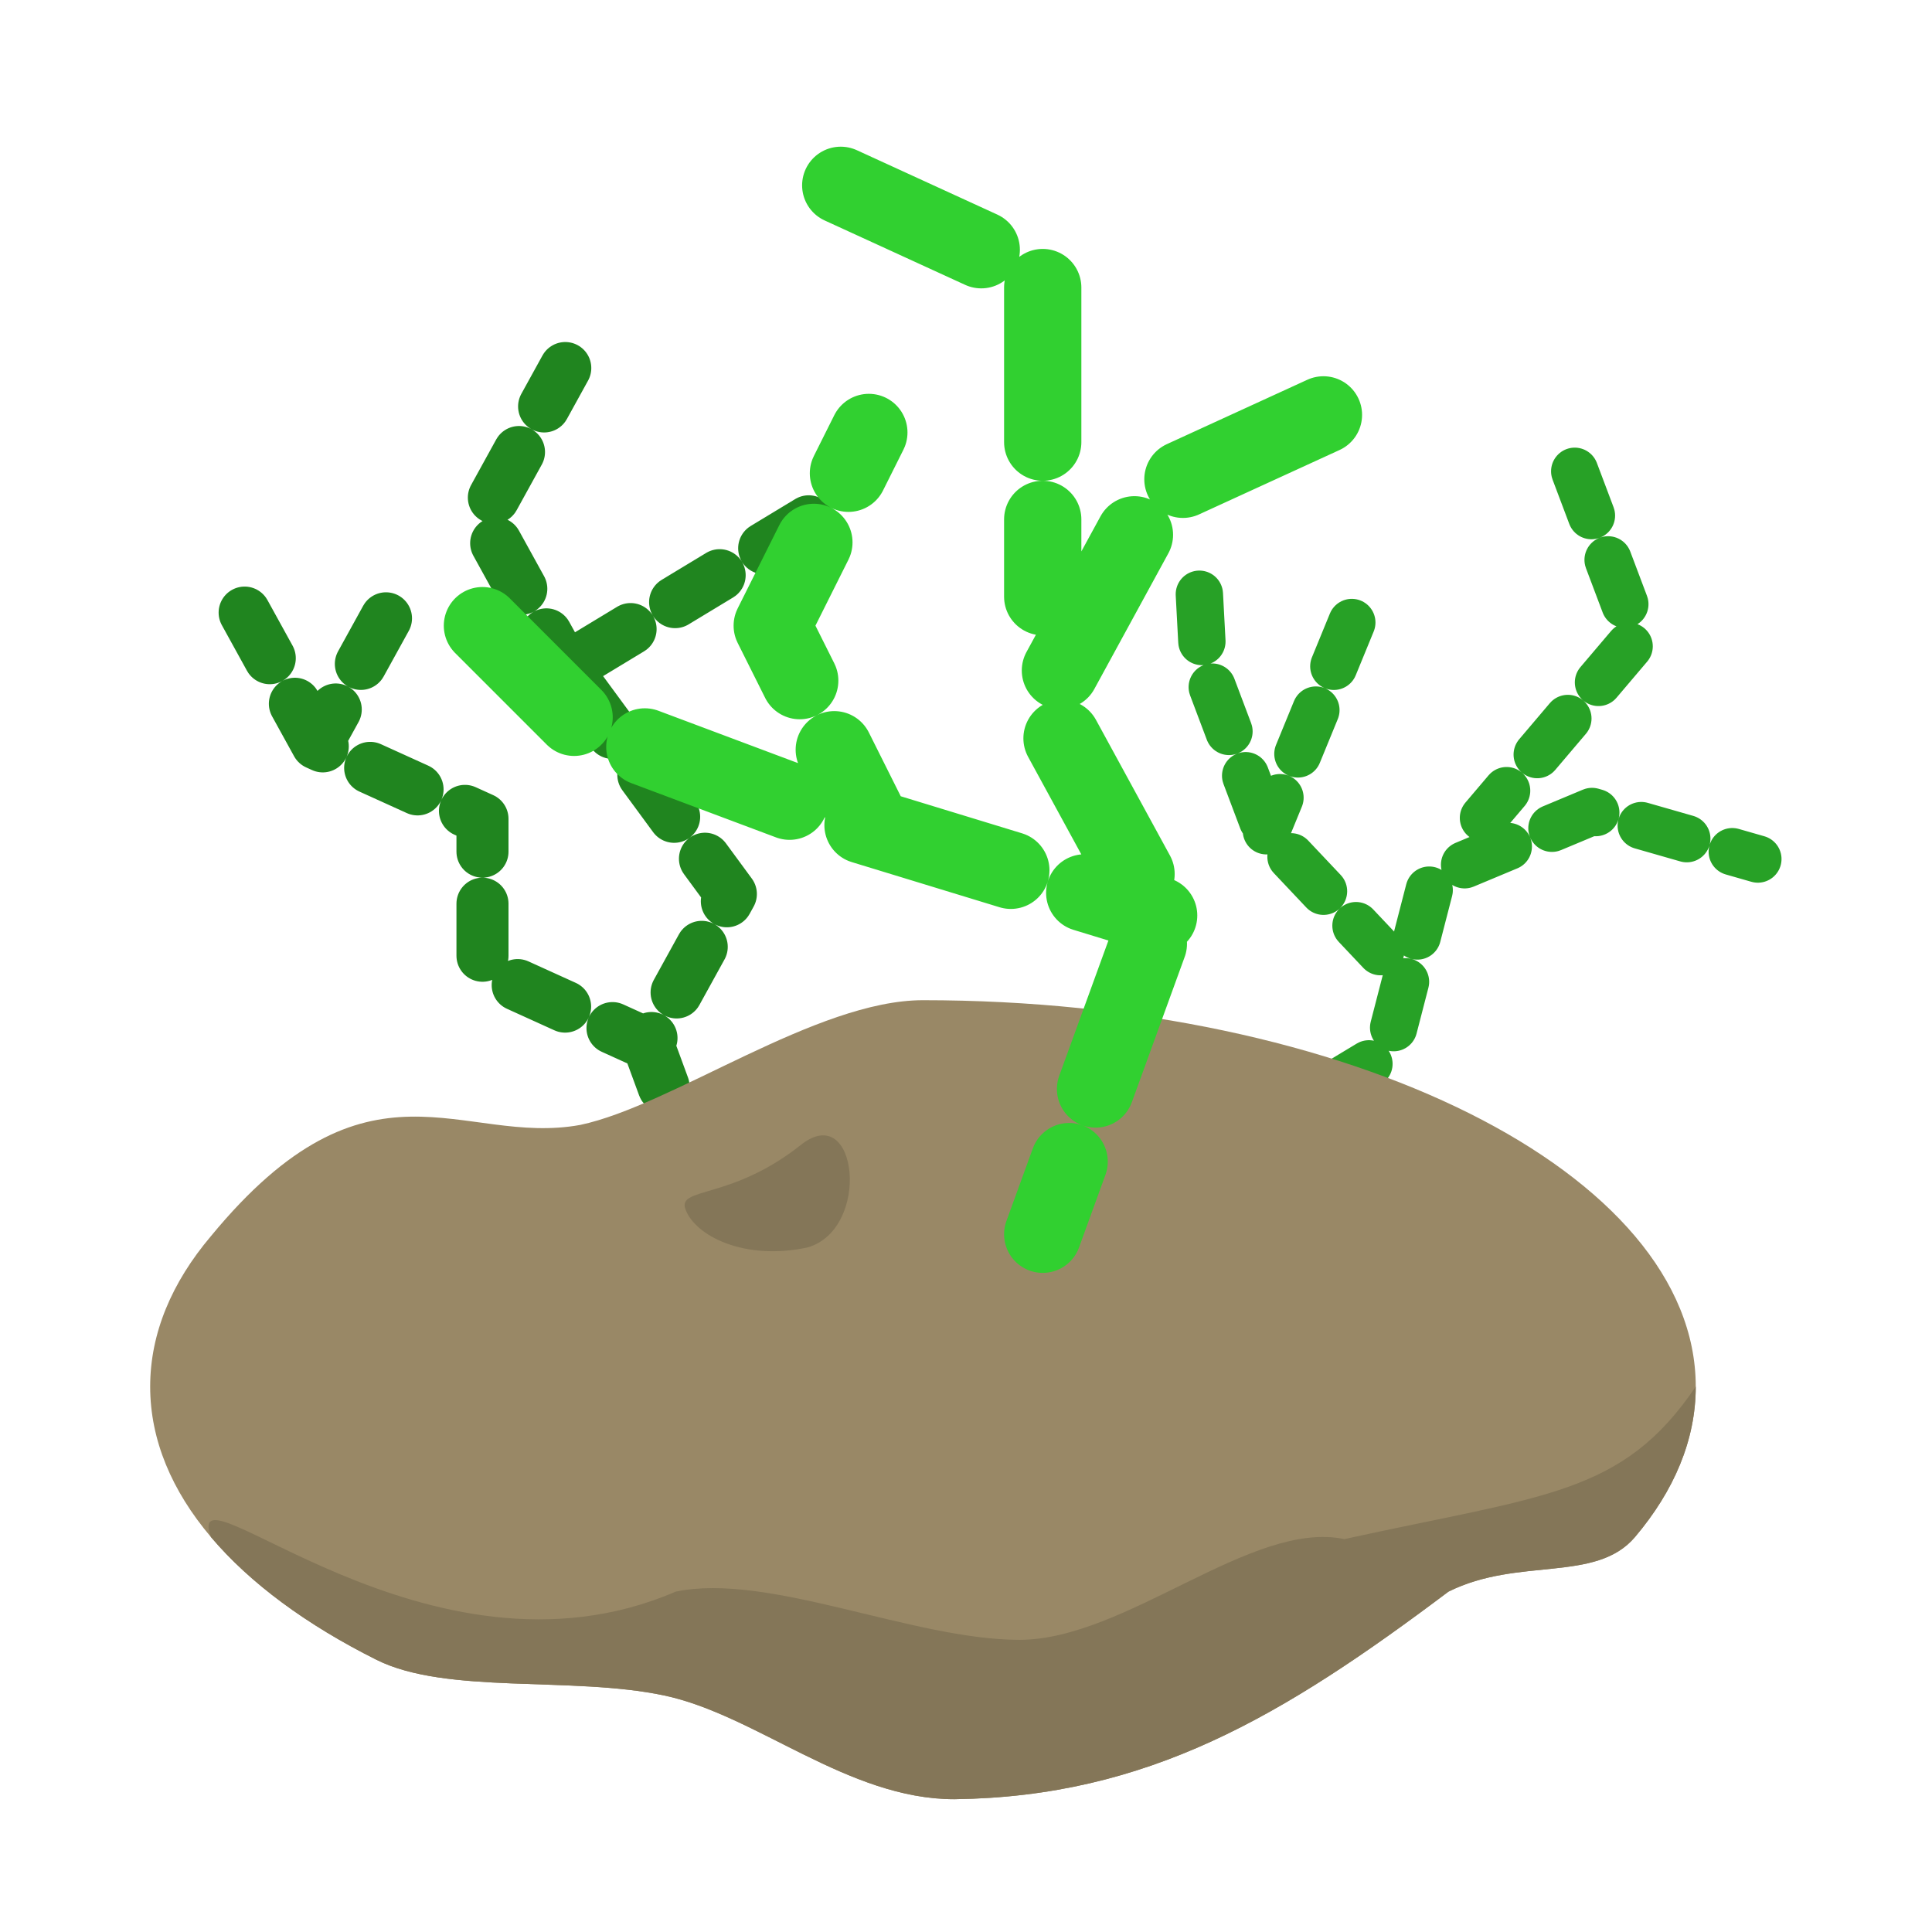 <?xml version="1.0" encoding="UTF-8" standalone="no"?>
<!-- Created with Inkscape (http://www.inkscape.org/) -->

<svg
   xmlns:dc="http://purl.org/dc/elements/1.1/"
   xmlns:cc="http://creativecommons.org/ns#"
   xmlns:rdf="http://www.w3.org/1999/02/22-rdf-syntax-ns#"
   xmlns:svg="http://www.w3.org/2000/svg"
   xmlns="http://www.w3.org/2000/svg"
   xmlns:sodipodi="http://sodipodi.sourceforge.net/DTD/sodipodi-0.dtd"
   xmlns:inkscape="http://www.inkscape.org/namespaces/inkscape"
   width="100"
   height="100"
   viewBox="0 0 100 100"
   version="1.1"
   id="svg828"
   inkscape:version="0.92.3 (2405546, 2018-03-11)"
   sodipodi:docname="ground_item_01.svg"
   inkscape:export-filename="/home/rs/apps/scuba_max/res/images/ground_item_01.png"
   inkscape:export-xdpi="96"
   inkscape:export-ydpi="96">
  <defs
     id="defs822" />
  <sodipodi:namedview
     id="base"
     pagecolor="#ffffff"
     bordercolor="#666666"
     borderopacity="1.0"
     inkscape:pageopacity="0.0"
     inkscape:pageshadow="2"
     inkscape:zoom="5.32"
     inkscape:cx="50"
     inkscape:cy="50"
     inkscape:document-units="px"
     inkscape:current-layer="layer1"
     showgrid="true"
     units="px"
     inkscape:window-width="1366"
     inkscape:window-height="713"
     inkscape:window-x="0"
     inkscape:window-y="27"
     inkscape:window-maximized="1"
     fit-margin-top="0"
     fit-margin-left="0"
     fit-margin-right="0"
     fit-margin-bottom="0"
     gridtolerance="10">
    <inkscape:grid
       type="xygrid"
       id="grid1376"
       originx="-112.801"
       originy="-9.257" />
  </sodipodi:namedview>
  <g
     inkscape:groupmode="layer"
     id="layer2"
     inkscape:label="algues 0"
     transform="translate(-112.801,9.257)"
     sodipodi:insensitive="true">
    <path
       inkscape:connector-curvature="0"
       id="path1390"
       d="m 150.63,56.461 -4.286,-11.667 4.286,-7.778 -8.571,-11.667 12.857,-7.778 m -12.857,7.778 -4.286,-7.778 4.286,-7.778 m 4.286,35 -8.571,-3.889 v -7.778 l -8.571,-3.889 -4.286,-7.778 m 4.286,7.778 4.286,-7.778"
       style="fill:none;stroke:#20851f;stroke-width:2.694;stroke-linecap:round;stroke-linejoin:round;stroke-miterlimit:4;stroke-dasharray:2.694, 2.694;stroke-dashoffset:33;stroke-opacity:1"
       sodipodi:nodetypes="ccccc" />
    <path
       sodipodi:nodetypes="cccccccccccccc"
       style="opacity:1;fill:none;stroke:#27a126;stroke-width:2.45;stroke-linecap:round;stroke-linejoin:round;stroke-miterlimit:4;stroke-dasharray:2.45, 2.45;stroke-dashoffset:30;stroke-opacity:1"
       d="m 173.678,51.821 10.92,-6.58 2.336,-9.039 8.269,-3.456 8.584,2.46 m -14.202,-2.128 7.954,-9.371 -3.282,-8.707 m -10,25 -5.907,-6.257 -3.282,-8.707 -0.315,-5.916 m 3.597,14.623 4.987,-12.163"
       id="path1392"
       inkscape:connector-curvature="0" />
  </g>
  <g
     inkscape:label="rocher"
     inkscape:groupmode="layer"
     id="layer1"
     transform="translate(-112.801,-261.284)"
     sodipodi:insensitive="true">
    <g
       id="g1385"
       transform="translate(7.772,-6.873)">
      <path
         sodipodi:nodetypes="ssccssssccsssss"
         inkscape:connector-curvature="0"
         id="path1378"
         d="m 192.801,339.927 c 0,2.761 -1.119,5.392 -3.143,7.785 -2.024,2.393 -6.039,1.02 -9.658,2.829 -8.576,6.45 -15.559,10.615 -25.571,10.743 -5.523,0 -10.242,-4.359 -15.027,-5.371 -4.786,-1.012 -11.266,-0.034 -14.885,-1.844 -3.619,-1.81 -6.548,-3.964 -8.572,-6.357 -2.024,-2.393 -3.143,-5.023 -3.143,-7.785 0,-2.761 1.119,-5.392 3.143,-7.785 8.188,-9.942 12.959,-4.636 19.116,-5.759 4.786,-1.012 12.218,-6.456 17.741,-6.456 5.523,0 10.784,0.56 15.57,1.572 4.786,1.012 9.095,2.477 12.714,4.286 3.619,1.81 6.548,3.964 8.572,6.357 2.024,2.393 3.143,5.023 3.143,7.785 z"
         style="opacity:1;fill:#998866;fill-opacity:1;fill-rule:nonzero;stroke:none;stroke-width:1;stroke-linecap:butt;stroke-linejoin:miter;stroke-miterlimit:4;stroke-dasharray:none;stroke-opacity:1;paint-order:normal" />
      <path
         style="opacity:1;fill:#847658;fill-opacity:1;fill-rule:nonzero;stroke:none;stroke-width:1;stroke-linecap:butt;stroke-linejoin:miter;stroke-miterlimit:4;stroke-dasharray:none;stroke-opacity:1;paint-order:normal"
         d="m 192.801,339.927 c 0,2.761 -1.119,5.392 -3.143,7.785 -2.024,2.393 -6.039,1.02 -9.658,2.829 -8.576,6.45 -15.559,10.615 -25.571,10.743 -5.523,0 -10.242,-4.359 -15.027,-5.371 -4.786,-1.012 -11.266,-0.034 -14.885,-1.844 -3.619,-1.81 -6.548,-3.964 -8.572,-6.357 -1.498,-4.196 11.23,8.362 24.055,2.829 4.786,-1.012 12.272,2.493 17.794,2.493 5.523,0 12.033,-6.225 16.818,-5.213 C 185,345.542 189,345.542 192.801,339.927 Z"
         id="path1381"
         inkscape:connector-curvature="0"
         sodipodi:nodetypes="csccssccscc" />
    </g>
    <path
       style="fill:#847658;fill-opacity:1;stroke:none;stroke-width:0.67px;stroke-linecap:butt;stroke-linejoin:miter;stroke-opacity:1"
       d="m 154.257,320.542 c -3.612,2.869 -6.406,2.164 -5.977,3.335 0.502,1.372 3.049,2.678 6.321,1.974 3.306,-0.955 2.597,-7.645 -0.344,-5.309 z"
       id="path1480"
       inkscape:connector-curvature="0"
       sodipodi:nodetypes="sscs" />
  </g>
  <g
     inkscape:groupmode="layer"
     id="layer3"
     inkscape:label="algues 1"
     transform="translate(-112.801,9.257)"
     sodipodi:insensitive="true">
    <path
       inkscape:connector-curvature="0"
       id="path1468"
       d="m 166.772,54.627 6,-16.5 -6,-11 6,-11 12,-5.5 m -18,11 V 5.127 l -12,-5.5 m 18,38.5 -18,-5.5 -12,-4.5 -5,-5 m 20,10 -5,-10 5,-10"
       style="fill:none;stroke:#31d030;stroke-width:4;stroke-linecap:round;stroke-linejoin:round;stroke-miterlimit:4;stroke-dasharray:8, 4;stroke-dashoffset:40;stroke-opacity:1"
       sodipodi:nodetypes="ccccccccccccccc" />
  </g>
</svg>
